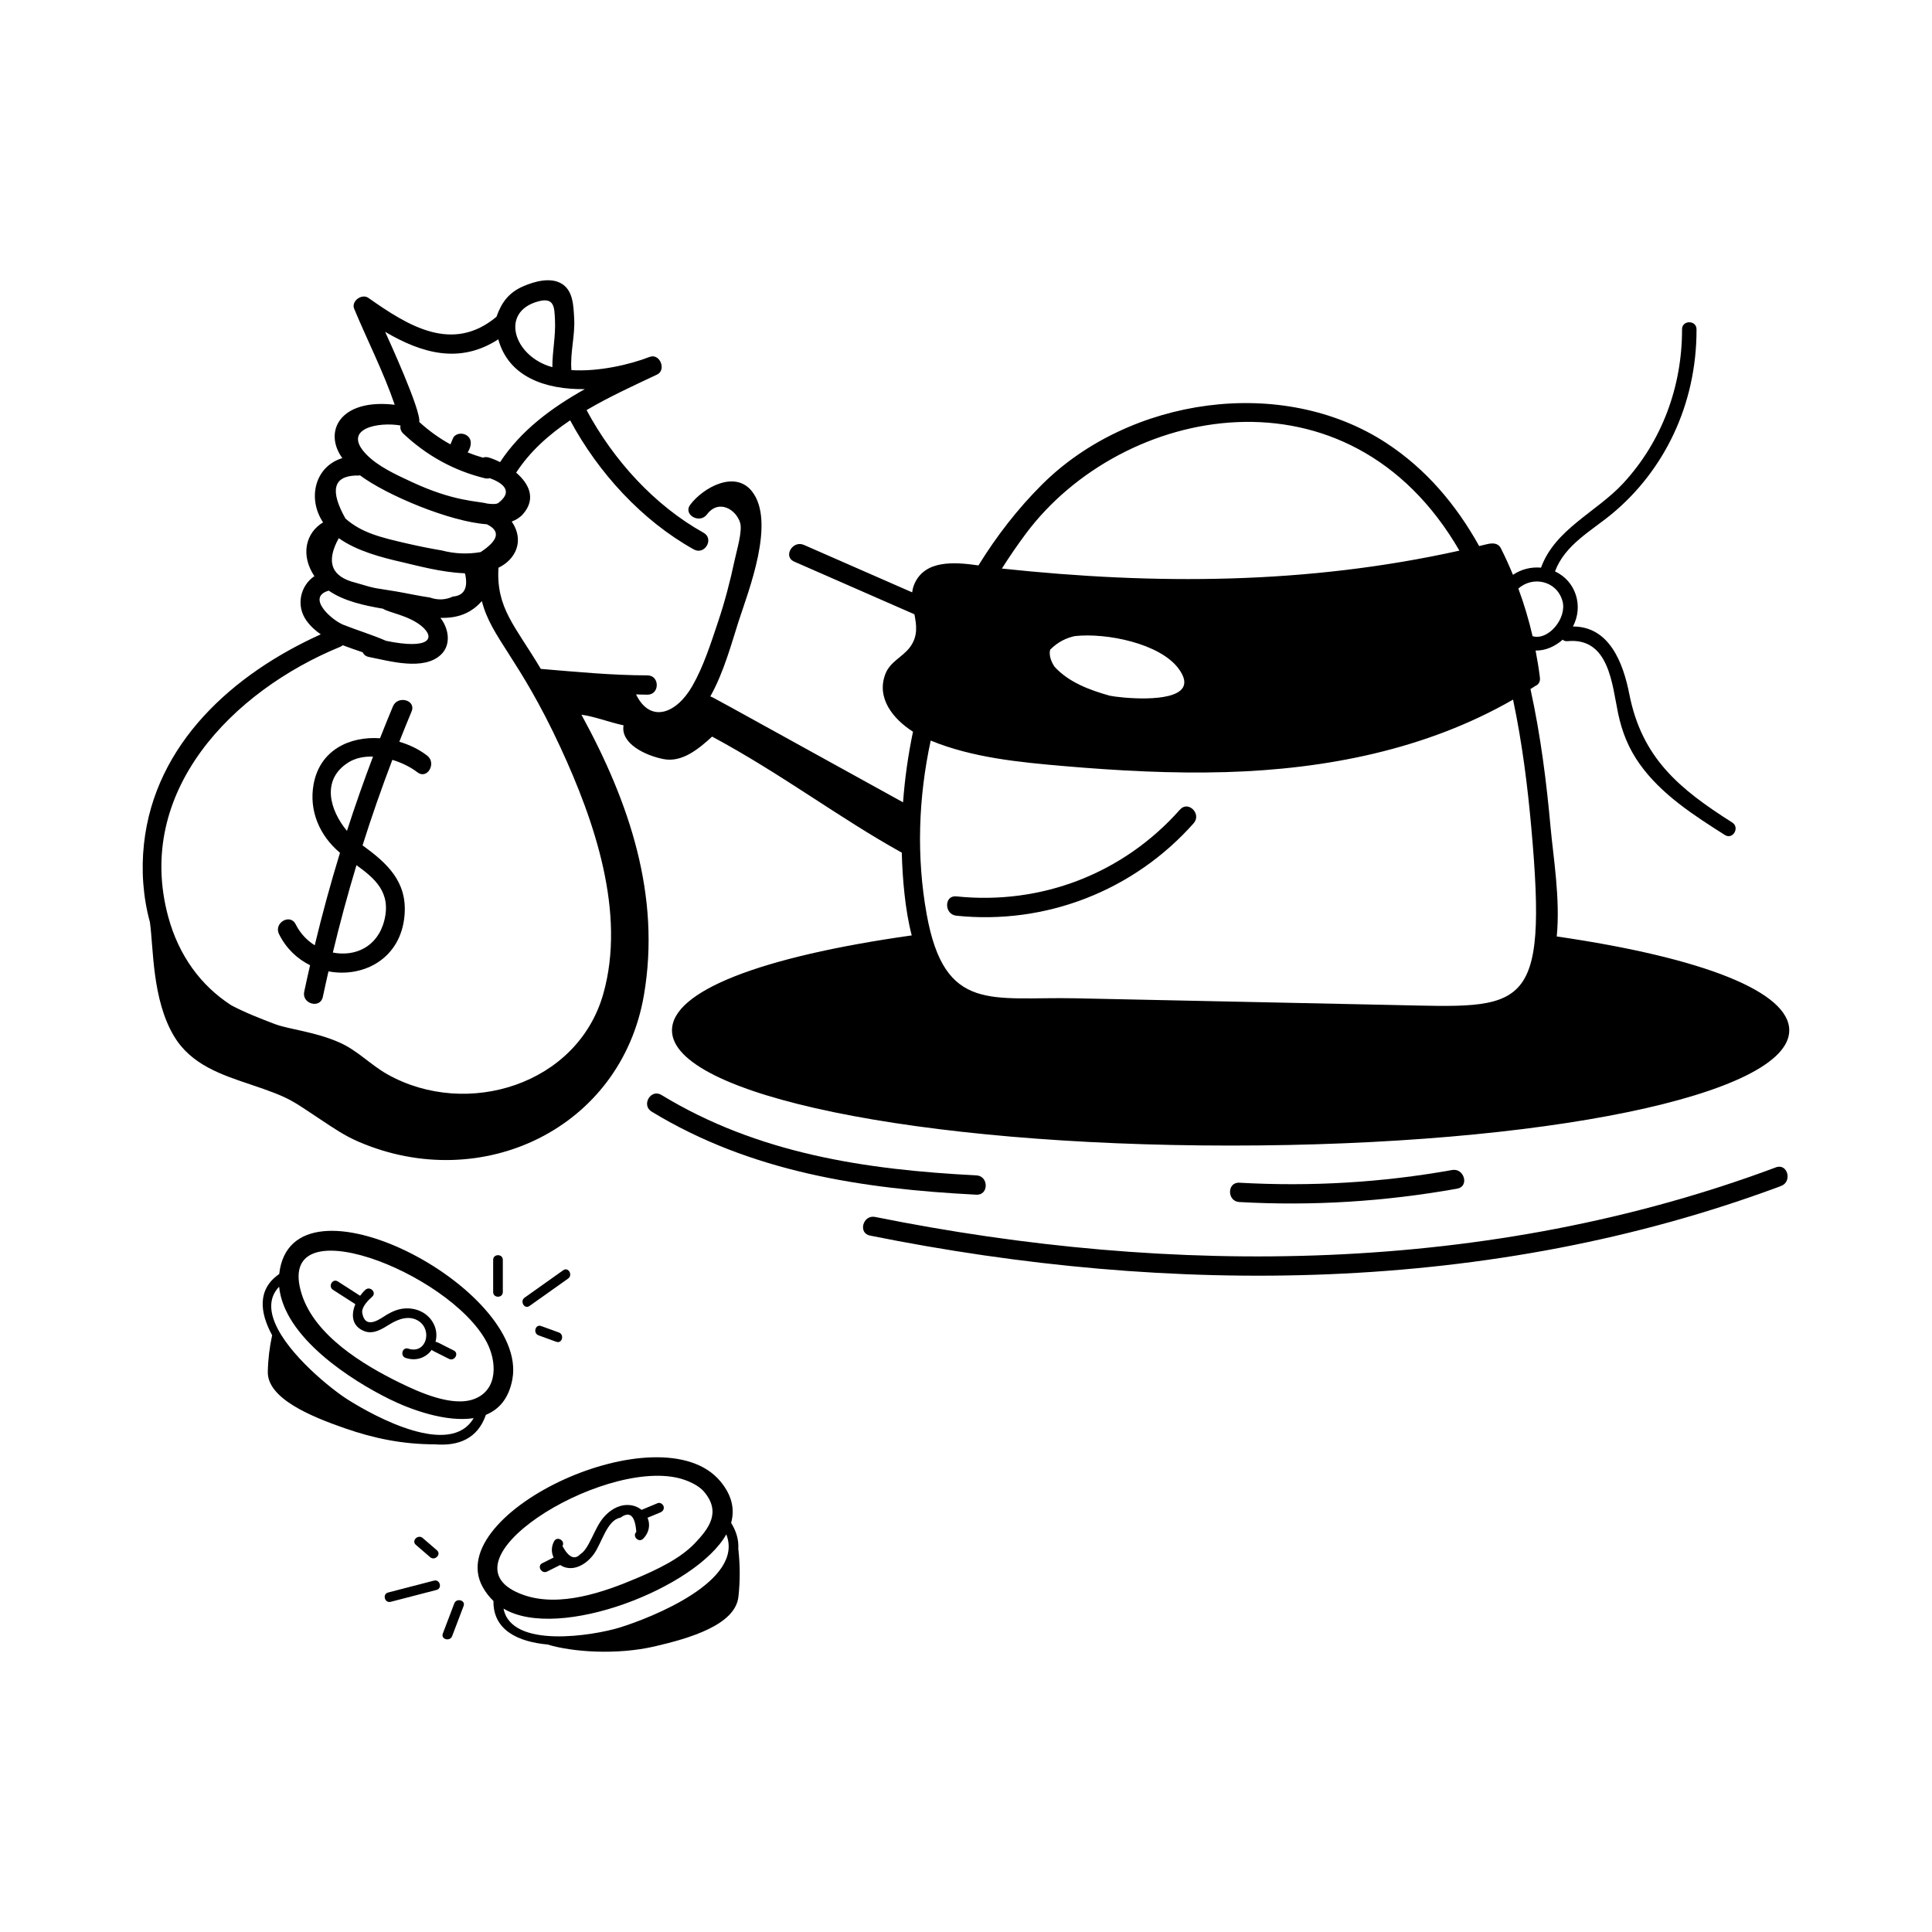 <svg id="Layer_1" enable-background="new 0 0 300 300" height="512" viewBox="0 0 300 300" width="512" xmlns="http://www.w3.org/2000/svg"><g id="Security_Issue"><g><path d="m27.056 160.948c2.629 4.364 7.295 5.926 11.807 7.436 6.393 2.14 6.469 2.536 10.858 5.414 2.163 1.432 3.765 2.544 5.995 3.504 19.065 8.203 40.716-2.05 44.273-22.78 2.651-15.452-2.27-29.965-9.704-43.541 1.983.254 4.305 1.169 6.542 1.648-.499 2.835 3.421 4.717 6.25 5.25s5.381-1.552 7.5-3.5c10.792 5.795 19.718 12.622 29.453 18.021.095 3.919.516 8.956 1.545 12.848-23.684 3.345-37.229 8.695-37.229 14.745 0 10.032 38.101 17.89 86.74 17.89 48.645 0 86.75-7.858 86.75-17.89 0-5.945-13.129-11.232-36.105-14.582.571-5.834-.541-12.328-.965-17.018-.607-6.771-1.518-14.128-3.115-21.401.404-.257.302-.172.749-.476.468-.192.8-.625.716-1.309-.173-1.415-.405-2.809-.67-4.193 1.489.037 3.003-.613 4.202-1.685.178.16.418.261.744.23 6.484-.622 6.932 6.754 7.867 11.212.608 2.902 1.636 5.462 3.363 7.883 3.361 4.712 8.416 7.959 13.225 11.007 1.227.777 2.357-1.169 1.136-1.943-8.261-5.236-14.038-10.041-15.982-19.938-.958-4.873-3.099-10.501-8.75-10.5 1.671-3.189.439-7.057-2.789-8.554 1.567-4.168 5.599-6.246 8.876-8.964 7.963-6.608 13.13-16.81 13.1-28.634-.004-1.448-2.254-1.451-2.25 0 .023 8.853-3.111 17.412-9.157 23.939-4.121 4.449-10.574 7.103-12.739 13.078-1.497-.138-3.046.224-4.357 1.113-.571-1.379-1.185-2.747-1.864-4.097-.437-.869-1.289-.882-2.243-.645-.38.095-.762.181-1.142.273-3.545-6.37-8.207-11.931-14.4-15.987-16.195-10.607-39.938-7.099-53.531 6.486-3.735 3.733-7.011 7.953-9.817 12.508-3.757-.536-8.255-.868-9.922 2.818-.207.456-.316.912-.369 1.366-5.605-2.456-11.209-4.911-16.814-7.367-1.751-.768-3.28 1.816-1.514 2.59 6.224 2.727 12.448 5.454 18.672 8.181.332 1.694.581 3.391-.686 5.103-1.151 1.558-3.08 2.227-3.826 4.173-1.442 3.761 1.234 7.005 4.292 8.959-.758 3.63-1.275 7.299-1.544 10.964-31.546-17.403-29.542-16.347-29.939-16.427 2.13-3.766 3.387-8.541 4.394-11.648 1.538-4.746 5.818-15.507 2.073-20.228-2.636-3.322-7.576-.56-9.569 2.088-1.162 1.543 1.442 3.04 2.59 1.514 1.833-2.436 4.533-.776 5.155 1.297.385 1.284-.537 4.313-.851 5.79-.69 3.254-1.521 6.442-2.58 9.597-1.115 3.321-2.253 6.921-4 9.966-2.463 4.292-6.52 5.844-8.734 1.294.59.012 1.178.042 1.771.043 1.93.003 1.933-2.997 0-3-5.564-.01-11.028-.544-16.557-1.005-3.983-6.691-6.949-9.413-6.577-15.706 2.733-1.314 4.06-4.249 2.062-7.177.689-.26 1.293-.63 1.757-1.164 2.091-2.407.901-4.736-1.071-6.425 2.145-3.299 5.091-5.915 8.385-8.124 4.374 8.148 11.174 15.576 19.203 20.046 1.688.94 3.203-1.65 1.514-2.59-7.633-4.25-14.02-11.302-18.167-19.047 3.564-2.095 7.377-3.832 10.937-5.513 1.518-.716.435-3.36-1.156-2.742-3.052 1.187-7.883 2.316-12.137 2.048-.218-2.739.593-5.335.428-8.083-.111-1.843-.136-4.224-1.915-5.323-1.75-1.082-4.298-.351-6.009.397-2.254.984-3.361 2.523-4.143 4.731-6.848 5.704-13.693 1.422-19.888-2.938-1.011-.712-2.703.494-2.204 1.694 2.068 4.969 4.553 9.804 6.295 14.903-8.501-1.004-11.121 4.16-8.138 8.285-4.254 1.29-5.461 6.255-2.986 9.98-2.675 1.587-3.556 5.042-1.35 8.349-2.193 1.484-2.903 4.588-1.219 6.918.621.859 1.376 1.543 2.214 2.114-13.583 6.129-25.762 16.937-27.457 32.541-.443 4.082-.147 8.227.922 12.151.57 4.024.319 12.02 3.772 17.754zm210.712-32.555c2.644 29.226-1.084 28.098-21.218 27.667-8.268-.177-38.67-.816-49.541-1.046-12.979-.275-20.337 2.371-23.115-13.048-1.618-8.98-1.281-18.128.626-26.968 6.465 2.655 13.761 3.362 20.655 3.956 8.392.722 16.825 1.183 25.249.936 15.459-.455 31.052-3.502 44.521-11.255 1.432 6.76 2.267 13.553 2.823 19.759zm-54.105-21.604c-1.512 2.429-9.748 1.576-11.346 1.238-3.129-.876-6.372-2.086-8.562-4.492-.513-.744-.91-1.769-.688-2.652 1.288-1.295 2.631-1.853 3.836-2.112 4.904-.537 13.217 1.138 16.111 5.059.931 1.261 1.068 2.192.695 2.877-.016.027-.028.057-.045.083zm58.96-13.449c.729 2.647-2.202 6.182-4.645 5.446-.578-2.511-1.312-4.973-2.207-7.389 2.201-1.998 5.971-1.251 6.851 1.943zm-16.006-7.838c-23.708 5.265-47.245 5.32-71.044 2.783 1.179-1.861 2.423-3.676 3.735-5.434 14.909-19.963 50.116-27.063 67.309 2.651zm-154.394 3.603c.487 2.2-.147 3.377-1.903 3.531-1.141.531-2.329.58-3.567.146-1.726-.248-3.469-.638-5.188-.935-3.473-.601-2.693-.266-6.37-1.368-3.761-.929-4.62-3.236-2.591-6.914 2.843 2.03 6.774 3.026 9.812 3.721 2.295.525 6.134 1.598 9.713 1.73.033.029.059.061.095.088zm11.42-42.324c2.486-.649 2.438 1.029 2.533 2.897.128 2.527-.417 4.862-.405 7.335-5.993-1.609-8.262-8.63-2.128-10.232zm-6.267 5.91c1.601 5.844 7.326 7.818 13.435 7.734-5.145 2.888-9.907 6.392-13.159 11.331-.612-.305-1.213-.55-1.745-.709-.351-.105-.663-.086-.927.017-.805-.233-1.591-.501-2.358-.808 1.713-2.837-1.635-3.689-2.29-2.18-.133.307-.263.616-.386.927-1.732-.948-3.346-2.113-4.844-3.478.309-1.764-4.8-12.895-5.295-13.996 5.747 3.38 11.621 5.017 17.569 1.161zm-15.183 13.382c-.084.416.02.869.43 1.257 3.587 3.389 7.857 5.762 12.658 6.931.285.069.542.054.771-.011 1.589.585 3.931 1.838 1.344 3.84-.293.227-1.011.199-1.729.107-1.514-.42-5.127-.28-11.715-3.35-2.395-1.116-5.293-2.412-7.133-4.355-3.783-3.995 2.048-5.017 5.375-4.42zm-6.912 7.762c.223.034.429.02.619-.025 4.143 3.099 13.979 7.205 19.694 7.599 2.157 1.04 1.839 2.479-.963 4.321-2.021.352-4.027.267-6.02-.255-1.807-.301-3.616-.672-5.4-1.081-4.216-.965-7.073-1.683-9.569-3.873-2.438-4.345-1.892-6.574 1.639-6.685zm-4.233 17.88c2.371 1.641 5.536 2.312 8.431 2.808.819.589 3.987 1.027 6.006 2.719 2.147 1.797 1.317 3.683-5.537 2.266-2.177-.949-4.429-1.619-6.63-2.491-1.811-.718-5.834-4.28-2.27-5.302zm1.758 8.732c.16-.066.293-.155.412-.252 1.023.391 2.073.734 3.099 1.092.152.348.46.629.967.727 3.17.617 8.56 2.222 11.239-.409 1.516-1.489 1.208-3.938-.134-5.664 2.623.07 4.718-.661 6.434-2.605 1.479 5.775 5.727 8.739 12.201 22.717 5.275 11.389 10.218 25.704 6.651 38.285-4.003 14.117-21.19 19.375-33.478 12.506-2.641-1.478-4.647-3.699-7.441-4.946-3.82-1.705-7.88-2.049-10.079-2.884-2.267-.863-4.587-1.763-6.755-2.908-4.759-3.061-8.168-7.752-9.793-13.727-5.301-19.496 10.007-35.087 26.678-41.932z"/><path d="m75.449 219.694c2.029-.829 3.567-2.527 4.115-5.537 2.576-14.138-34.303-33.406-36.208-16.328-3.436 2.372-3.024 5.972-1.099 9.509-.406 1.88-.636 3.776-.672 5.67-.08 4.153 6.696 6.944 11.997 8.784 4.366 1.516 8.791 2.48 14.009 2.486 3.538.281 6.56-.824 7.859-4.584zm.131-11.282c1.544 2.921 1.827 7.371-1.92 8.814-3.45 1.328-8.719-1.111-11.696-2.571-5.653-2.774-13.071-7.288-15.104-13.671-4.499-14.123 22.954-3.483 28.72 7.428zm-21.589 8.909c-2.487-1.571-9.193-6.932-11.261-11.82l-.009-.021c-.88-2.093-.905-4.097.622-5.679.775 7.892 11.175 14.506 17.107 17.443 3.447 1.707 8.87 3.621 13.096 2.965-3.584 6.14-15.206-.142-19.555-2.889z"/><path d="m85.036 255.361c3.831 1.17 10.723 1.656 16.621.291 5.462-1.264 12.507-3.338 13.003-7.696.28-2.459.264-4.958-.016-7.46.081-1.285-.255-2.631-1.115-4.028.566-2.034.194-4.215-1.679-6.458-9.212-11.033-43.231 4.843-36.913 16.391.471.862 1.042 1.585 1.687 2.2-.069 4.558 3.855 6.339 8.411 6.761zm27.741-17.107c2.871 7.225-11.624 12.949-16.571 14.475-3.976 1.226-16.81 3.375-18.016-2.943 8.625 5.149 30-3.289 34.587-11.532zm-7.403-8.735c1.318.322 3.05 1.054 3.949 2.114 2.712 3.197.713 5.737-1.385 7.96-2.326 2.464-5.991 4.161-9.066 5.47-5.145 2.191-11.946 4.543-17.506 2.627-14.231-4.906 11.827-21.148 24.007-18.171z"/><path d="m48.149 149.881c-.312 1.372-.625 2.743-.913 4.121-.394 1.884 2.498 2.689 2.893.798.277-1.326.579-2.646.877-3.965 5.369 1.019 11.26-1.916 11.814-8.75.423-5.22-2.719-8.048-6.522-10.82 1.411-4.466 2.957-8.891 4.626-13.274 1.496.45 2.882 1.151 3.896 1.934 1.527 1.179 3.022-1.426 1.514-2.591-1.264-.976-2.758-1.693-4.329-2.155.621-1.571 1.251-3.139 1.905-4.699.746-1.778-2.156-2.555-2.893-.798-.689 1.645-1.355 3.297-2.008 4.954-4.71-.323-9.341 1.809-10.314 7.15-.753 4.137.958 8.007 4.099 10.636-1.455 4.743-2.76 9.532-3.923 14.363-1.218-.771-2.27-1.865-2.958-3.262-.854-1.732-3.442-.213-2.591 1.514 1.109 2.248 2.841 3.859 4.826 4.843zm5.922-31.475c1.105-.704 2.455-.963 3.852-.922-1.447 3.813-2.796 7.658-4.047 11.534-2.634-3.17-4.061-7.902.196-10.611zm1.282 15.938c2.82 2.047 5.424 4.201 4.322 8.578-1.055 4.195-4.635 5.662-7.991 4.987 1.092-4.561 2.317-9.082 3.668-13.565z"/><path d="m78.078 200.629c0-1.667 0-3.333 0-5 0-.965-1.5-.967-1.5 0v5c0 .965 1.5.967 1.5 0z"/><path d="m87.457 197.242c-1.999 1.418-3.998 2.836-5.997 4.255-.781.554-.032 1.855.757 1.295 1.999-1.418 3.998-2.837 5.997-4.255.781-.554.032-1.855-.757-1.295z"/><path d="m84.028 205.906c-.909-.331-1.3 1.119-.399 1.446.917.333 1.833.667 2.75 1 .909.331 1.3-1.119.399-1.446-.917-.333-1.833-.667-2.75-1z"/><path d="m70.539 248.982c-.592 1.558-1.185 3.116-1.777 4.674-.343.903 1.106 1.293 1.447.398.592-1.558 1.185-3.116 1.777-4.673.344-.903-1.106-1.294-1.446-.399z"/><path d="m60.666 248.73c2.373-.615 4.745-1.23 7.117-1.845.934-.242.538-1.689-.398-1.447-2.373.615-4.745 1.23-7.118 1.846-.934.242-.538 1.689.399 1.446z"/><path d="m67.849 240.732c-.738-.637-1.477-1.274-2.215-1.912-.728-.628-1.793.429-1.061 1.061.738.637 1.477 1.274 2.215 1.912.727.628 1.793-.429 1.061-1.061z"/><path d="m51.7 200.277c1.16.746 2.32 1.492 3.48 2.237-.668 1.598-.597 3.397 1.378 4.181 1.439.571 2.809-.358 3.983-1.077 1.334-.816 3.042-1.443 4.504-.463 2.125 1.425 1.141 5.17-1.653 4.26-.92-.3-1.314 1.148-.399 1.446 1.721.561 3.203-.098 4.042-1.258.158.154-.127-.013 2.677 1.4.86.433 1.62-.86.757-1.295-2.676-1.347-2.583-1.34-2.847-1.338.281-1.025.16-2.194-.538-3.242-.939-1.408-2.586-2.072-4.252-1.949-1.022.075-1.879.45-2.753.956-.837.484-3.3 2.524-3.823-.21-.183-.957.945-2.046 1.546-2.584.72-.646-.343-1.703-1.061-1.061-.289.259-.568.577-.822.927-1.154-.742-2.308-1.483-3.461-2.225-.814-.523-1.567.774-.757 1.295z"/><path d="m84.957 244.027c.675-.337 1.35-.675 2.025-1.013 1.752 1.154 3.908.103 5.208-1.667 1.27-1.727 2.055-5.338 4.155-5.682 1.447-1.068 2.268-.333 2.461 2.208-.678.688.382 1.75 1.061 1.061.989-1.005 1.118-2.238.684-3.257.659-.274 1.318-.549 1.977-.824.376-.157.636-.495.524-.922-.094-.354-.549-.68-.923-.524-.835.348-1.67.696-2.506 1.044-.582-.47-1.346-.764-2.219-.758-1.504.01-2.806.887-3.74 2.002-1.39 1.659-2.178 4.811-3.547 5.634-.885.939-1.81.521-2.774-1.254.467-.846-.828-1.603-1.295-.757-.475.86-.444 1.776-.082 2.533-.588.294-1.177.588-1.766.883-.863.432-.104 1.726.757 1.295z"/><path d="m183.229 125.711c-8.81 9.937-21.532 14.852-34.731 13.478-1.918-.2-1.904 2.802 0 3 13.912 1.449 27.578-3.896 36.853-14.356 1.277-1.44-.837-3.57-2.121-2.122z"/><path d="m151.619 182.511c-17.252-.879-33.93-3.371-48.917-12.487-1.654-1.006-3.163 1.587-1.514 2.59 15.41 9.373 32.69 11.993 50.431 12.897 1.93.098 1.924-2.902 0-3z"/><path d="m275.763 181.266c-44.599 16.662-93.606 17.019-139.876 7.7-1.885-.38-2.691 2.511-.797 2.893 46.775 9.42 96.373 9.149 141.471-7.7 1.792-.669 1.016-3.57-.798-2.893z"/><path d="m226.281 184.573c1.897-.339 1.093-3.231-.797-2.893-10.936 1.956-21.954 2.594-33.042 1.972-1.929-.108-1.923 2.892 0 3 11.361.637 22.642-.076 33.84-2.08z"/></g></g></svg>